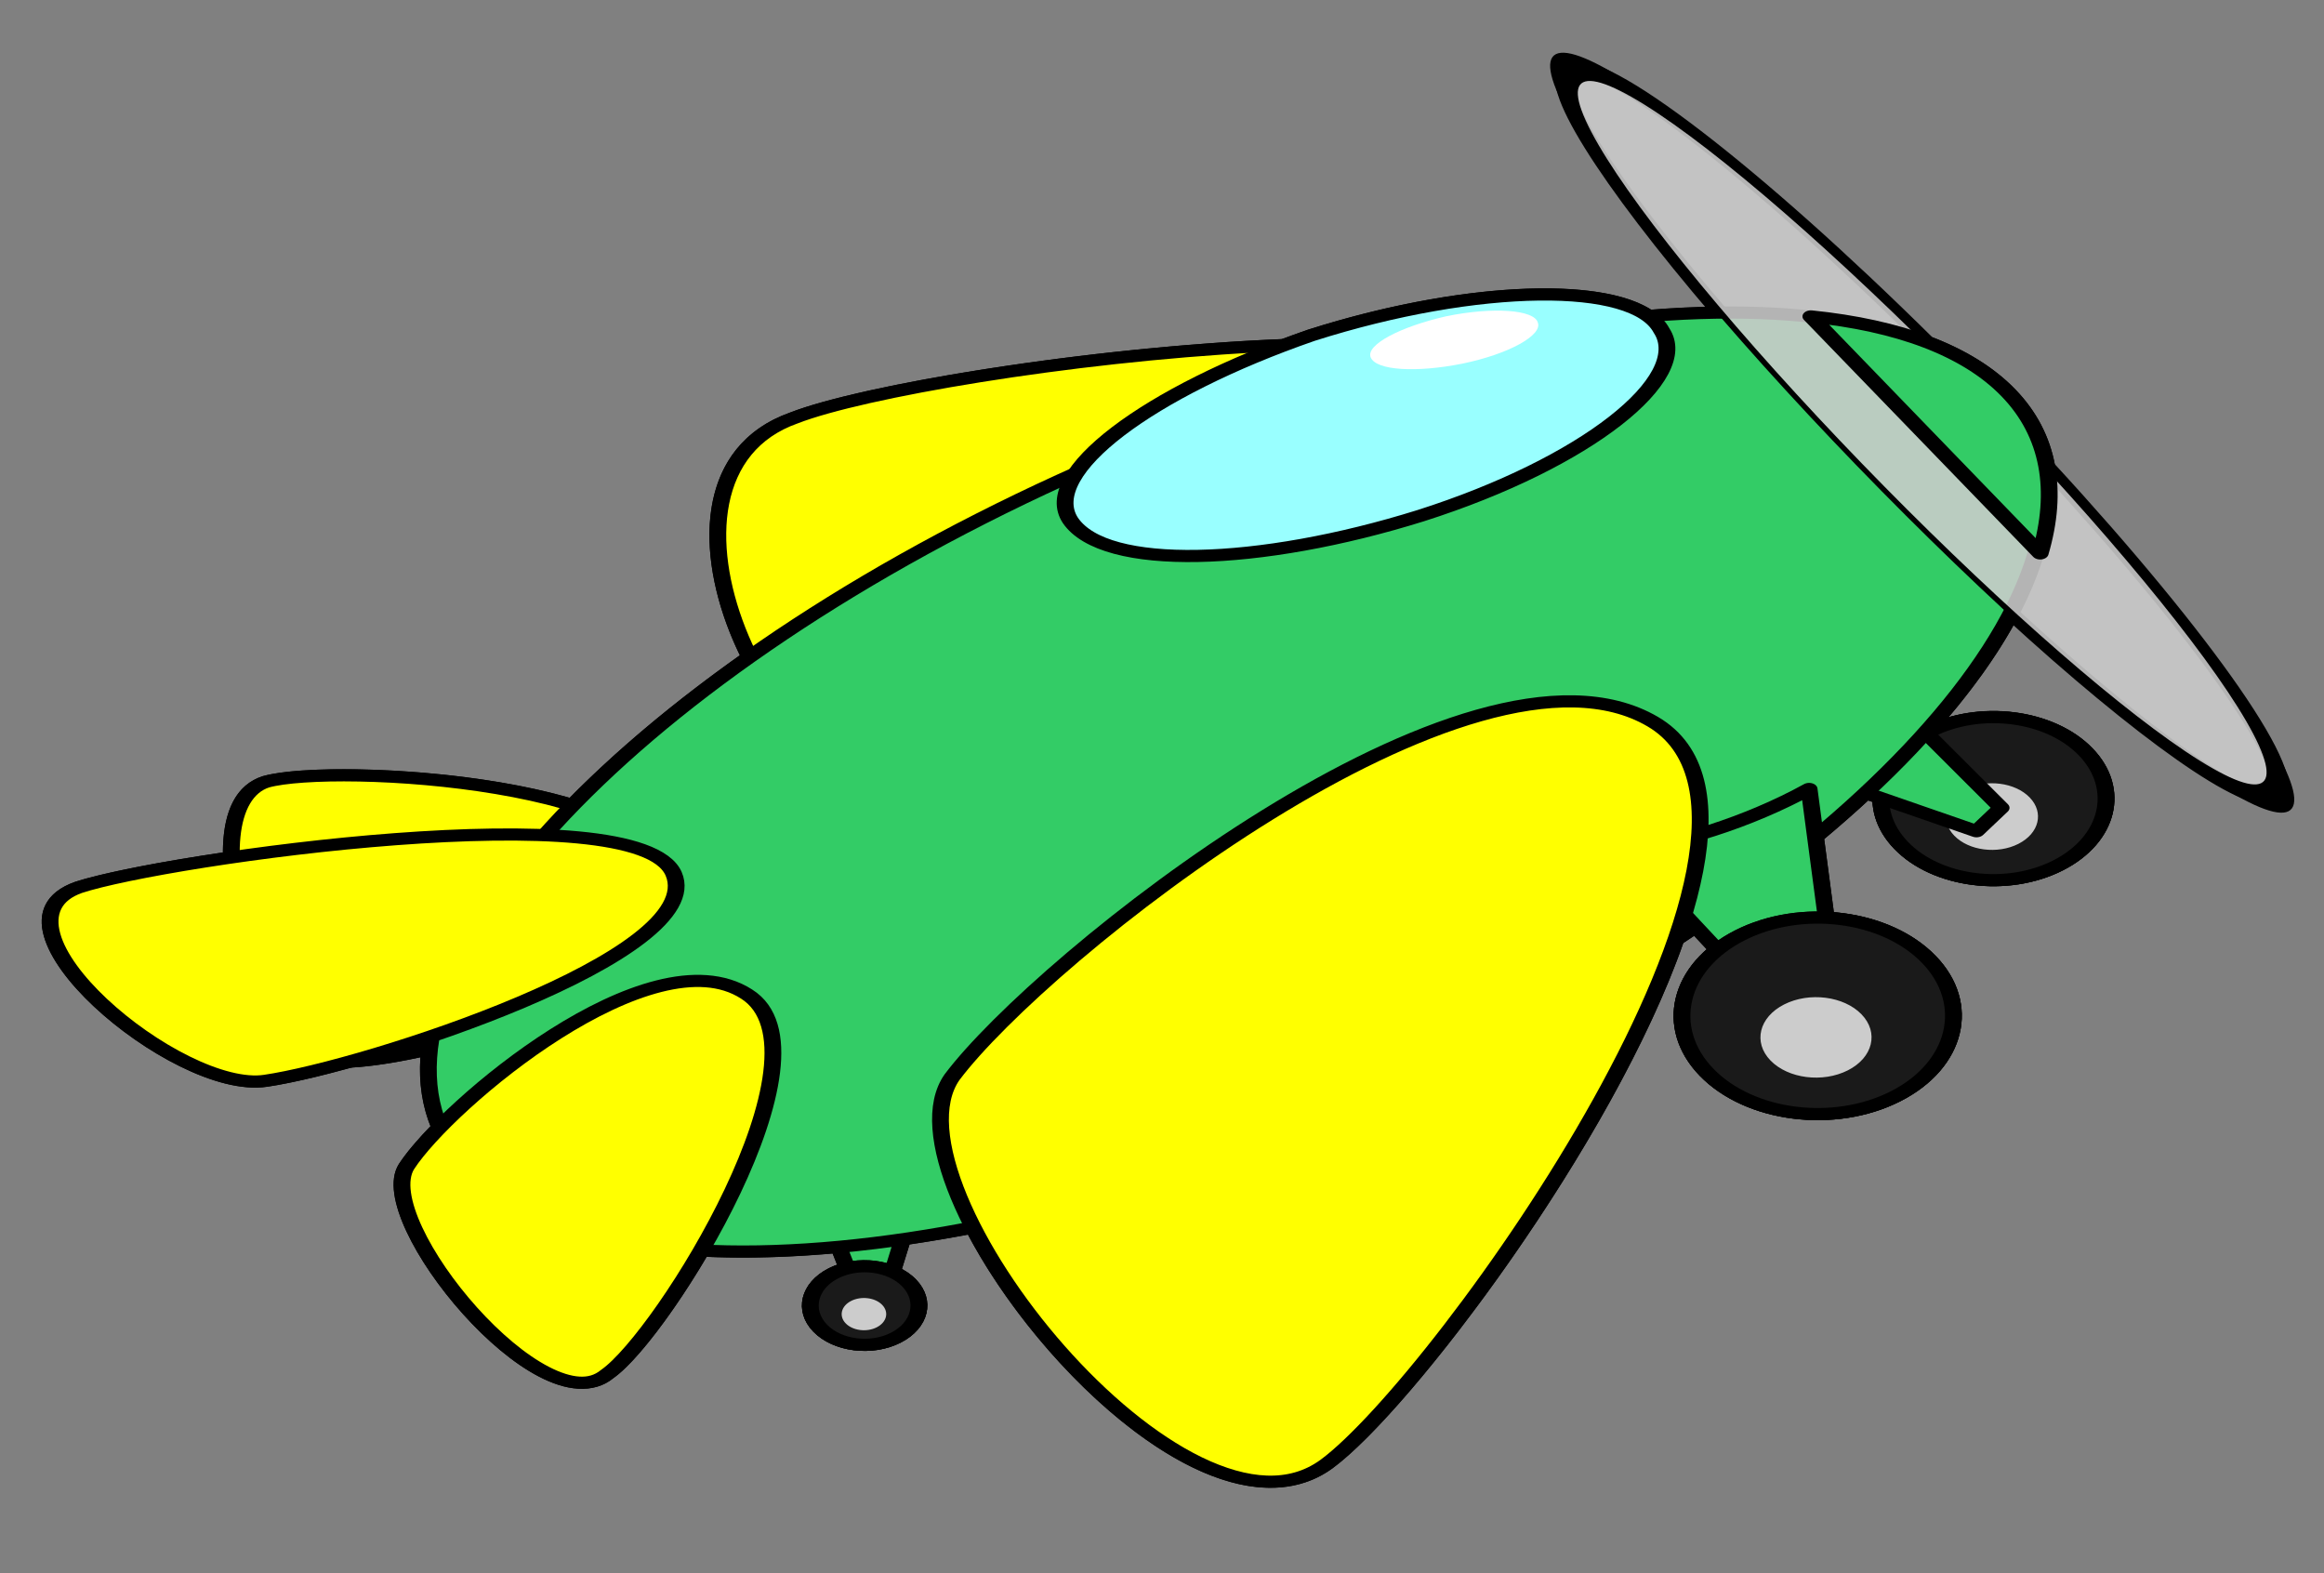 <?xml version="1.0" encoding="UTF-8" standalone="no"?>
<!DOCTYPE svg PUBLIC "-//W3C//DTD SVG 1.1//EN" "http://www.w3.org/Graphics/SVG/1.1/DTD/svg11.dtd">
<svg width="100%" height="100%" viewBox="0 0 1021 691" version="1.1" xmlns="http://www.w3.org/2000/svg" xmlns:xlink="http://www.w3.org/1999/xlink" xml:space="preserve" xmlns:serif="http://www.serif.com/" style="fill-rule:evenodd;clip-rule:evenodd;stroke-linecap:round;stroke-linejoin:round;">
    <rect x="0" y="0" width="1021" height="691" fill="#808080" stroke="none"/>
    <g transform="matrix(-1.155,0.586,0.809,0.836,888.775,-223.193)">
        <g id="Ebene-1" serif:id="Ebene 1">
            <g id="g3778">
                <path id="path3702" d="M547.62,106.12C545.83,106.13 544.02,106.27 542.19,106.56C517.58,109.47 451.06,136.27 399.12,168.56C396.03,168.97 392.9,169.41 389.75,169.94C340.41,179.81 302.79,202.86 299.03,223.44C292.24,227.14 285.88,231.03 279.94,235.06C276.18,168.45 267.8,122 258.06,122C246.15,122 236.27,191.45 234.41,282.34C229,292.82 226.12,303.74 226.12,314.94C226.12,326.19 229.04,337.14 234.5,347.66C236.52,437.04 246.29,504.97 258.06,504.97C267.74,504.97 276.09,459.06 279.88,393.06C294.46,402.96 311.69,411.92 331.06,419.72L331.06,420.16C330.74,420.15 330.42,420.12 330.09,420.12C310.72,420.12 295,435.84 295,455.22C295,474.6 310.72,490.34 330.09,490.34C349.47,490.34 365.22,474.6 365.22,455.22C365.22,447.65 362.8,440.64 358.72,434.91L361.28,430.38C368.95,432.74 376.87,434.95 385,436.97L402.22,467.34C392.53,475.09 386.28,486.98 386.28,500.34C386.28,523.68 405.22,542.63 428.56,542.62C451.9,542.62 470.84,523.68 470.84,500.34C470.84,480.2 456.74,463.37 437.88,459.12L437.69,447.09C440.44,447.48 443.21,447.84 446,448.19C513.64,506.68 630.87,564.31 664.56,570.5C707.96,578.26 712.77,487.38 696.25,423.88C703.51,421.22 710.49,418.39 717.19,415.44L727.78,425.09C726.83,427.21 726.28,429.56 726.28,432.03C726.28,441.38 733.87,448.94 743.22,448.94C752.57,448.94 760.16,441.38 760.16,432.03C760.16,422.68 752.57,415.09 743.22,415.09C741.57,415.09 739.98,415.34 738.47,415.78L735.34,406.69C748.95,399.54 761.03,391.76 771.31,383.41C794.69,398.09 816.7,408.73 825.78,410.12C855.34,417.52 847.95,314.06 825.78,301.12C821.43,298.64 815.12,295.89 807.62,293.22C804.31,283.02 798.64,273.16 790.84,263.78C800.59,260.79 808.84,257.28 814.41,253.94C825.48,251.17 834.7,248.25 840.56,245.69C866.43,234.6 875.67,138.55 840.56,144.09C832.01,145.7 814.48,151.93 794.16,160.84C786.05,148.82 777.27,140.49 769.31,140.19C768.42,140.15 767.52,140.2 766.66,140.38C752.47,143.92 713.31,173.2 694.22,203.5C669.67,194.68 642.12,187.68 612.47,182.88C602.16,144.58 577.66,106.05 547.62,106.12Z" style="fill:none;fill-rule:nonzero;stroke:black;stroke-width:5.23px;"/>
                <g id="g3676">
                    <path id="path3668" d="M709.49,408.42C718.47,405.88 727.73,400.7 731.66,395.99L744.01,431.8L739.02,435.37L709.49,408.42Z" style="fill:rgb(51,204,102);fill-rule:nonzero;stroke:black;stroke-width:5.23px;"/>
                    <g id="path3670" transform="matrix(0.256,0,0,0.256,757.07,438.33)">
                        <circle cx="-54.052" cy="-24.64" r="66.063" style="fill:rgb(204,204,204);stroke:black;stroke-width:20.41px;"/>
                    </g>
                    <g id="path3672" transform="matrix(0.256,0,0,0.256,757.07,438.33)">
                        <circle cx="-54.052" cy="-24.64" r="66.063" style="fill:rgb(26,26,26);stroke:black;stroke-width:20.41px;"/>
                    </g>
                    <g id="path3674" transform="matrix(0.105,0,0,0.105,751.2,437.52)">
                        <circle cx="-54.052" cy="-24.64" r="66.063" style="fill:rgb(204,204,204);"/>
                    </g>
                    <g id="path3662" transform="matrix(0.531,0,0,0.531,358.83,468.32)">
                        <circle cx="-54.052" cy="-24.64" r="66.063" style="fill:rgb(204,204,204);stroke:black;stroke-width:9.84px;"/>
                    </g>
                    <g id="path3664" transform="matrix(0.531,0,0,0.531,358.83,468.32)">
                        <circle cx="-54.052" cy="-24.64" r="66.063" style="fill:rgb(26,26,26);stroke:black;stroke-width:9.84px;"/>
                    </g>
                    <g id="path3666" transform="matrix(0.217,0,0,0.217,346.65,466.65)">
                        <circle cx="-54.052" cy="-24.64" r="66.063" style="fill:rgb(204,204,204);"/>
                    </g>
                    <path id="path3660" d="M383.17,391.56C363.91,392.34 342.44,388.1 331.7,381.35L330.43,459.86L342.5,463.69L383.17,391.56Z" style="fill:rgb(51,204,102);fill-rule:nonzero;stroke:black;stroke-width:5.23px;"/>
                    <path id="path3466" d="M689.07,251.24C716.78,288.19 799.92,266.02 818.4,251.24C835.02,238.31 794.38,134.85 766.66,140.39C744.49,145.93 661.35,214.29 689.07,251.24Z" style="fill:rgb(255,255,0);stroke:black;stroke-width:5.23px;"/>
                    <path id="path3468" d="M336.01,256.29C376.24,308.04 558.96,274.77 602.54,256.29C641.09,237.8 600.86,97.33 542.19,106.57C495.26,112.12 295.78,204.53 336.01,256.29Z" style="fill:rgb(255,255,0);stroke:black;stroke-width:5.23px;"/>
                    <path id="path3470" d="M519.09,452.62C679.83,452.62 811.01,389.81 811.01,314.06C811.01,238.31 679.83,175.49 519.09,175.49C358.36,175.49 227.18,238.31 227.18,314.06C227.18,389.81 358.36,452.62 519.09,452.62Z" style="fill:rgb(51,204,102);stroke:black;stroke-width:5.23px;"/>
                    <path id="path3472" d="M389.77,169.95C445.19,160.71 493.23,169.95 496.92,192.12C500.62,216.14 459.97,242 406.39,253.09C350.97,264.17 302.93,253.09 299.24,230.92C293.69,208.75 334.34,181.03 389.77,169.95Z" style="fill:rgb(153,255,255);stroke:black;stroke-width:5.23px;"/>
                    <path id="path3478" d="M696.46,301.12C705.7,262.33 799.92,286.34 825.79,301.12C847.96,314.06 855.35,417.52 825.79,410.13C801.77,406.43 687.22,338.07 696.46,301.12Z" style="fill:rgb(255,255,0);stroke:black;stroke-width:5.23px;"/>
                    <path id="path3480" d="M685.37,245.7C696.46,280.8 811.01,258.63 840.57,245.7C866.43,234.61 875.67,138.54 840.57,144.08C811.01,149.63 674.29,210.59 685.37,245.7Z" style="fill:rgb(255,255,0);stroke:black;stroke-width:5.23px;"/>
                    <g id="path3605" transform="matrix(0.09,0,0,0.721,224.52,71.142)">
                        <circle cx="371.584" cy="336.185" r="265.633" style="fill:rgb(204,204,204);fill-opacity:0.88;stroke:black;stroke-width:20.51px;"/>
                    </g>
                    <path id="path3615" d="M257.66,252.64C237.52,271.43 226.13,292.62 226.13,314.92C226.13,337.22 237.52,358.39 257.66,377.17L257.66,252.64Z" style="fill:rgb(51,204,102);stroke:black;stroke-width:5.23px;"/>
                    <path id="path3645" d="M350.66,187.37C365.08,182.82 378.24,183.07 380.06,188.33C381.96,194.03 372.11,202.02 358.25,206.95C343.9,211.95 330.67,211.24 328.84,205.99C326.53,200.82 336.31,192.37 350.66,187.37Z" style="fill:white;"/>
                    <path id="rect3657" d="M374.76,418.87C398.05,419.81 424.03,414.7 437.03,406.57L438.56,501.13L423.96,505.74L374.76,418.87Z" style="fill:rgb(51,204,102);fill-rule:nonzero;stroke:black;stroke-width:5.23px;"/>
                    <g id="path3651" transform="matrix(0.64,0,0,0.64,463.16,516.13)">
                        <circle cx="-54.052" cy="-24.64" r="66.063" style="fill:rgb(204,204,204);stroke:black;stroke-width:8.17px;"/>
                    </g>
                    <g id="path3653" transform="matrix(0.64,0,0,0.64,463.16,516.13)">
                        <circle cx="-54.052" cy="-24.64" r="66.063" style="fill:rgb(26,26,26);stroke:black;stroke-width:8.17px;"/>
                    </g>
                    <g id="path3655" transform="matrix(0.262,0,0,0.262,448.49,514.11)">
                        <circle cx="-54.052" cy="-24.64" r="66.063" style="fill:rgb(204,204,204);"/>
                    </g>
                    <path id="path3476" d="M398.03,367.18C418.15,296.95 612.6,341.31 664.56,367.18C709.82,391.21 726.58,581.59 664.56,570.5C614.27,561.26 377.92,437.42 398.03,367.18Z" style="fill:rgb(255,255,0);stroke:black;stroke-width:5.23px;"/>
                </g>
            </g>
        </g>
    </g>
</svg>
